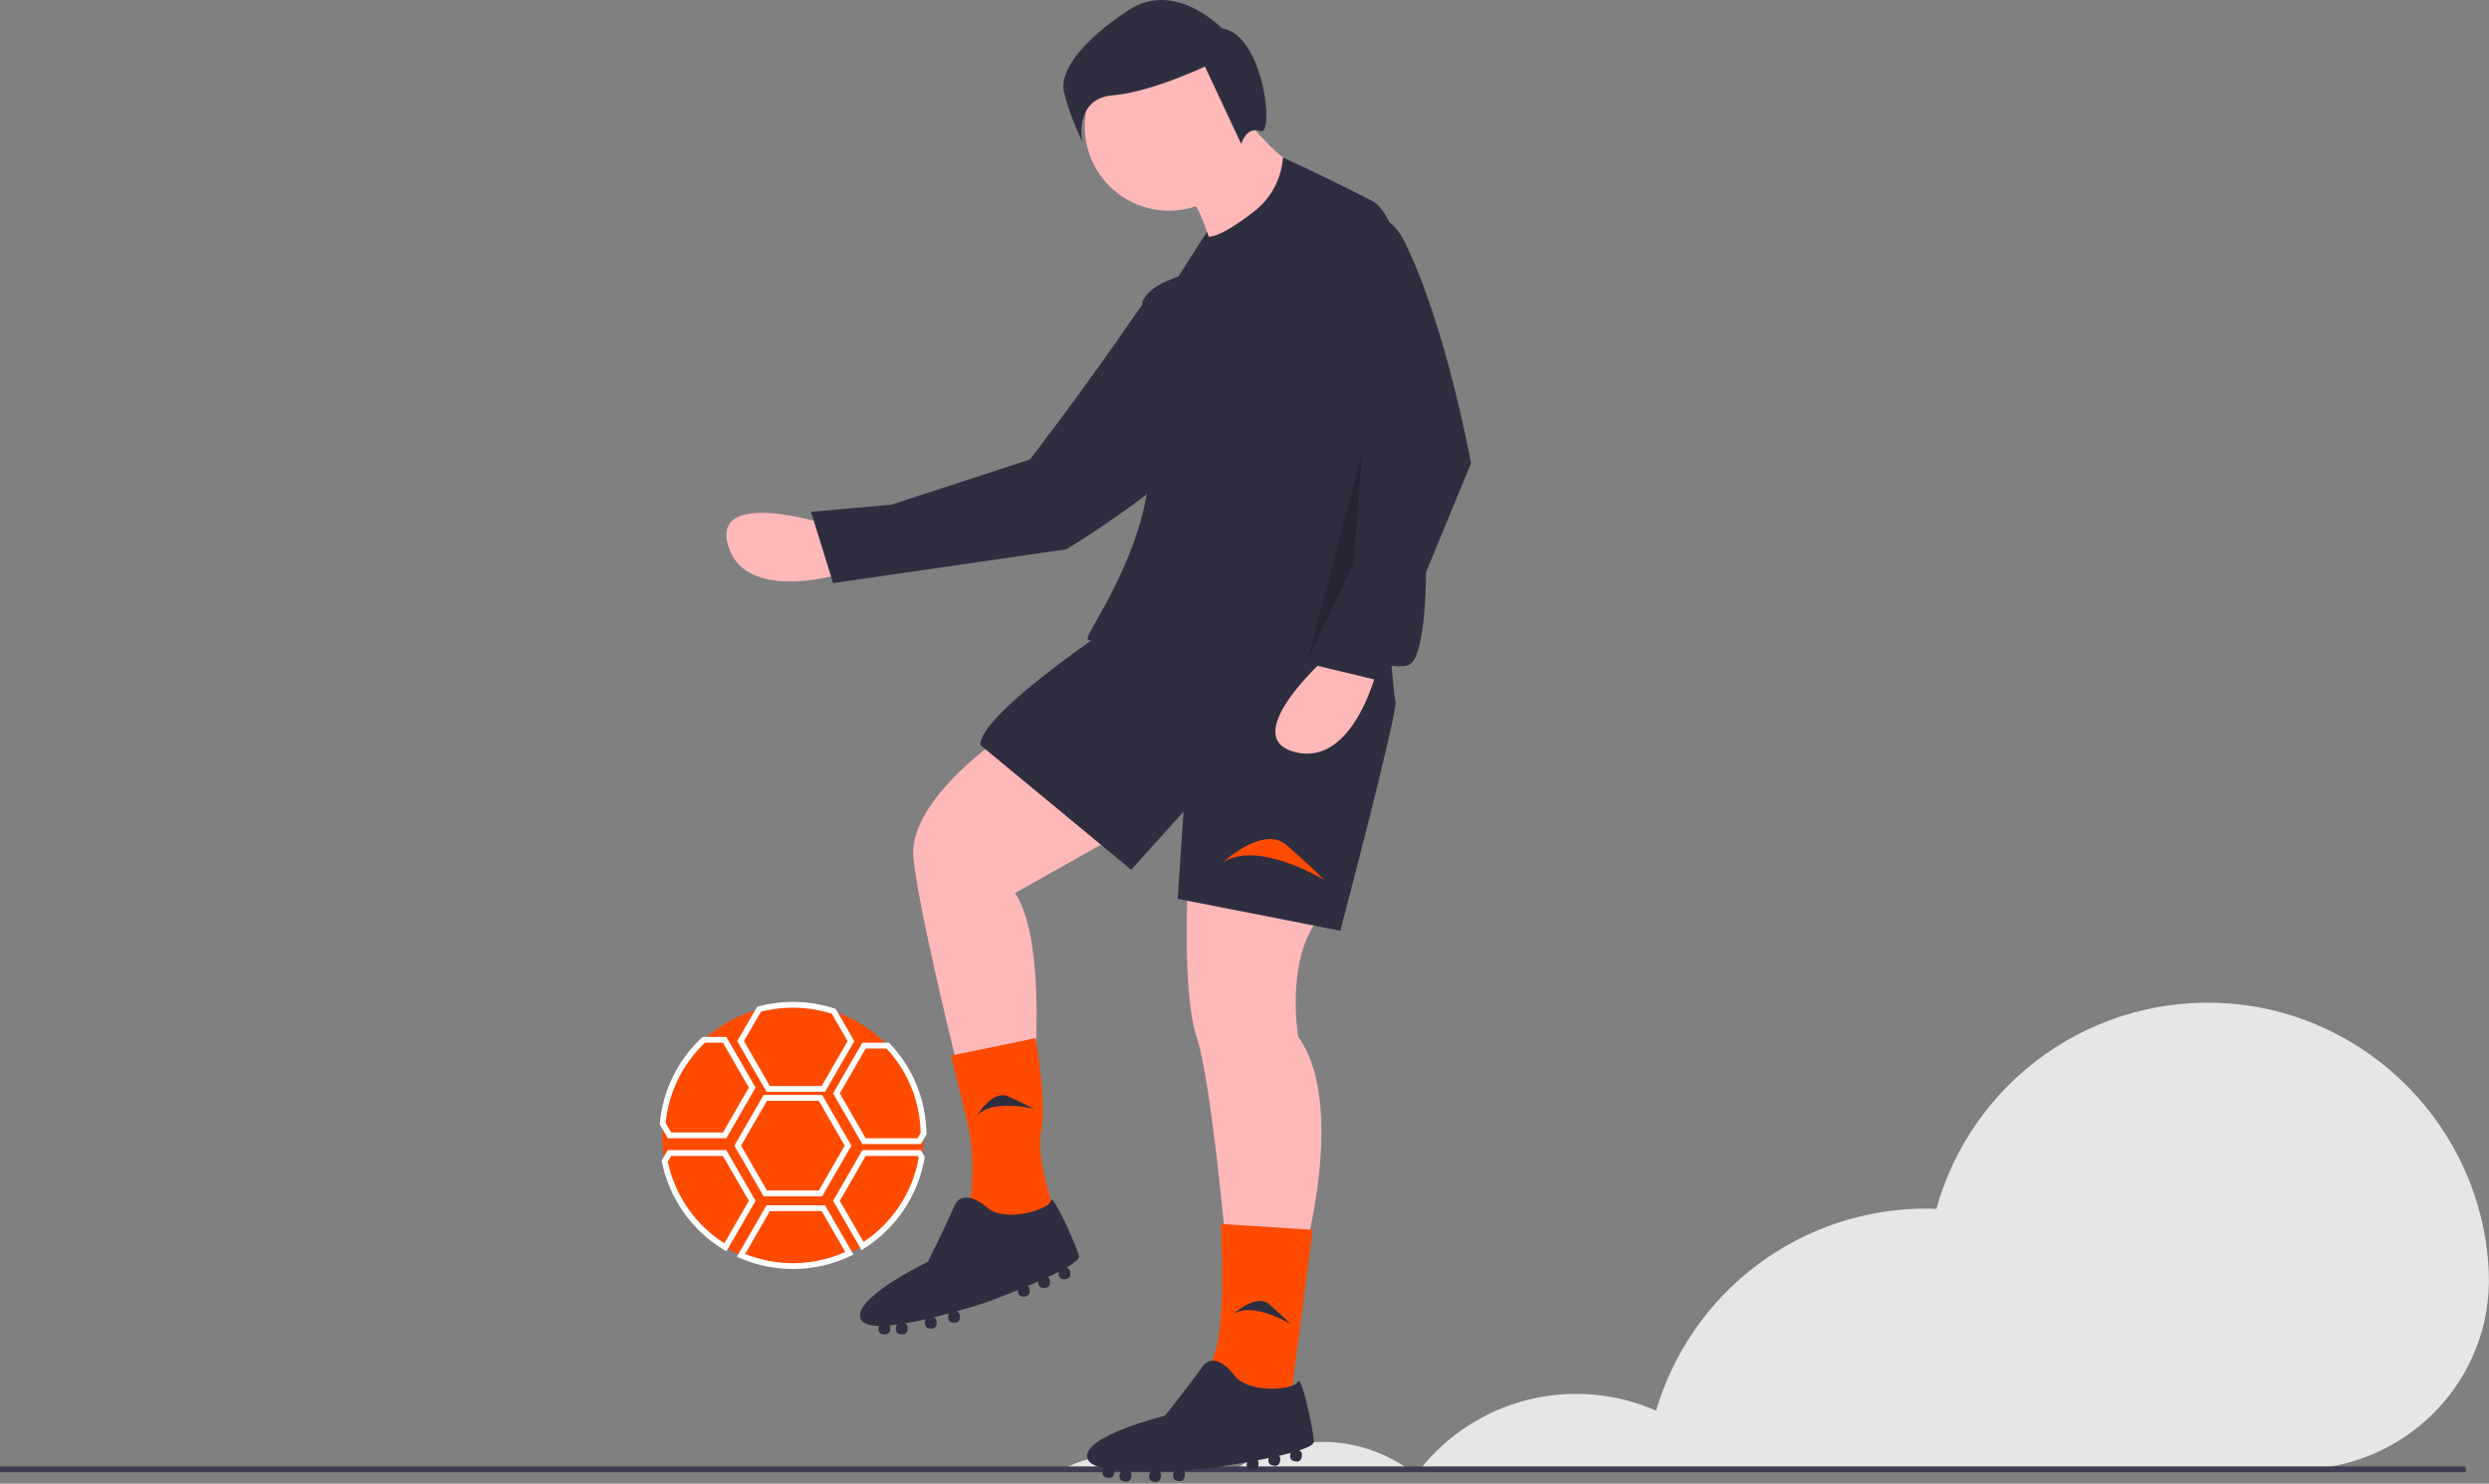 <svg width="857" height="511" viewBox="0 0 857 511" fill="none" xmlns="http://www.w3.org/2000/svg">
<rect x="0" y="0" width="857" height="511" fill="#808080" stroke="none"/>
<g clip-path="url(#clip0_77_577)">
<path d="M384.301 501.338C377.901 501.332 371.604 502.959 366.008 506.065H402.547C396.968 502.96 390.687 501.333 384.301 501.338Z" fill="#E6E6E6"/>
<path d="M455.206 496.611C444.515 496.599 434.082 499.902 425.346 506.065H485.026C476.302 499.909 465.884 496.606 455.206 496.611Z" fill="#E6E6E6"/>
<path d="M856.85 436.772C854.181 388.36 815.284 348.889 766.912 345.581C744.614 344.014 722.46 350.202 704.202 363.098C685.944 375.993 672.704 394.803 666.726 416.341C665.552 416.299 664.379 416.252 663.195 416.252C642.259 416.256 621.887 423.038 605.128 435.584C588.368 448.13 576.12 465.766 570.218 485.852C556.345 479.757 540.843 478.434 526.138 482.092C511.433 485.75 498.357 494.181 488.957 506.065H791.229C828.365 506.065 858.433 475.306 856.919 438.201C856.9 437.725 856.877 437.249 856.85 436.772Z" fill="#E6E6E6"/>
<path d="M849 505.065H0V507.065H849V505.065Z" fill="#3F3D56"/>
<path d="M283.344 180.239C283.344 180.239 244.809 168.235 250.725 187.984C256.64 207.733 289.098 197.757 289.098 197.757L283.344 180.239Z" fill="#FFB8B8"/>
<path d="M430.646 106.114C430.646 106.114 410.898 79.127 391.711 107.143C372.487 135.213 354.613 158.258 354.613 158.258L306.868 173.825L279.245 176.276L286.855 200.834L367.168 189.183C367.168 189.183 456.582 136.069 430.646 106.114Z" fill="#2F2E41"/>
<path d="M342.5 255.565C342.5 255.565 312.5 276.565 314.5 295.565C316.5 314.565 329.5 366.565 329.5 366.565L356.5 362.565C356.5 362.565 359.5 322.565 349.5 307.565L397.5 280.565L342.5 255.565Z" fill="#FFB8B8"/>
<path d="M409 305.065C409 305.065 407 342.065 412 357.065C417 372.065 422 428.065 422 428.065H450C450 428.065 463 379.065 447 357.065C447 357.065 442 328.065 456 314.065L409 305.065Z" fill="#FFB8B8"/>
<path d="M402.5 202.565C402.5 202.565 337.5 243.565 337.5 256.565L389.5 299.565L407.5 279.565L405.5 309.565L461.5 320.565C461.5 320.565 481.5 244.565 480.5 241.565C479.5 238.565 476.5 194.565 476.5 194.565L402.5 202.565Z" fill="#2F2E41"/>
<path d="M356.5 357.565L327.5 363.565L332.652 384.748C335.188 395.173 335.477 406.019 333.5 416.565C333.5 416.565 363.5 424.565 363.5 420.565C363.5 416.565 356.5 400.565 358.5 389.565C360.5 378.565 356.5 357.565 356.5 357.565Z" fill="#FF4B00"/>
<path d="M371.5 432.565C370.5 428.565 362.192 410.429 361.846 413.497C361.5 416.565 345.5 421.565 339.5 415.565C339.5 415.565 331.5 408.565 328.5 415.565C325.5 422.565 319.5 434.565 319.5 434.565C319.5 434.565 292.5 447.565 296.5 454.565C297.309 455.981 299.55 456.578 302.611 456.631C302.539 456.816 302.501 457.012 302.5 457.211V457.92C302.5 458.356 302.673 458.775 302.982 459.083C303.291 459.392 303.709 459.565 304.146 459.565H304.854C305.291 459.565 305.709 459.392 306.018 459.083C306.327 458.775 306.5 458.356 306.5 457.92V457.211C306.498 456.956 306.437 456.704 306.32 456.477C307.138 456.406 307.987 456.311 308.859 456.196C308.628 456.484 308.501 456.842 308.5 457.211V457.92C308.5 458.356 308.673 458.775 308.982 459.083C309.291 459.392 309.709 459.565 310.146 459.565H310.854C311.291 459.565 311.709 459.392 312.018 459.083C312.327 458.775 312.5 458.356 312.5 457.92V457.211C312.499 456.918 312.42 456.63 312.27 456.378C312.12 456.126 311.906 455.919 311.649 455.778C313.951 455.394 316.353 454.905 318.741 454.364C318.585 454.619 318.501 454.912 318.5 455.211V455.92C318.5 456.356 318.673 456.775 318.982 457.083C319.291 457.392 319.709 457.565 320.146 457.565H320.854C321.291 457.565 321.709 457.392 322.018 457.083C322.327 456.775 322.5 456.356 322.5 455.92V455.211C322.5 454.893 322.407 454.581 322.233 454.315C322.06 454.048 321.813 453.838 321.522 453.709C323.313 453.272 325.069 452.817 326.74 452.366C326.584 452.62 326.501 452.912 326.5 453.211V453.92C326.5 454.356 326.673 454.775 326.982 455.083C327.291 455.392 327.709 455.565 328.146 455.565H328.854C329.291 455.565 329.709 455.392 330.018 455.083C330.327 454.775 330.5 454.356 330.5 453.92V453.211C330.499 452.861 330.386 452.52 330.178 452.239C329.97 451.958 329.677 451.75 329.343 451.647C335.215 449.993 339.5 448.565 339.5 448.565C339.5 448.565 344.476 446.755 350.5 444.309V444.92C350.5 445.356 350.673 445.775 350.982 446.083C351.291 446.392 351.709 446.565 352.146 446.565H352.854C353.291 446.565 353.709 446.392 354.018 446.083C354.327 445.775 354.5 445.356 354.5 444.92V444.211C354.499 443.961 354.442 443.715 354.331 443.492C354.221 443.268 354.061 443.072 353.864 442.92C355.073 442.411 356.293 441.889 357.5 441.357V441.92C357.5 442.356 357.673 442.775 357.982 443.083C358.291 443.392 358.709 443.565 359.146 443.565H359.854C360.291 443.565 360.709 443.392 361.018 443.083C361.327 442.775 361.5 442.356 361.5 441.92V441.211C361.5 440.946 361.436 440.685 361.313 440.451C361.19 440.216 361.013 440.015 360.796 439.864C362.101 439.255 363.357 438.647 364.516 438.051C364.511 438.105 364.5 438.156 364.5 438.211V438.92C364.5 439.356 364.673 439.775 364.982 440.083C365.291 440.392 365.709 440.565 366.146 440.565H366.854C367.291 440.565 367.709 440.392 368.018 440.083C368.327 439.775 368.5 439.356 368.5 438.92V438.211C368.5 437.831 368.369 437.464 368.129 437.17C367.889 436.876 367.555 436.674 367.183 436.598C369.979 434.975 371.742 433.534 371.5 432.565Z" fill="#2F2E41"/>
<path d="M452 423.565L420.32 421.565C420.32 421.565 422.24 454.565 418.4 465.565C414.56 476.565 416.48 480.565 416.48 480.565L444.32 482.565L452 423.565Z" fill="#FF4B00"/>
<path d="M452.39 496.5C452.246 492.379 447.901 472.91 446.924 475.838C445.946 478.766 429.255 480.32 424.638 473.201C424.638 473.201 418.273 464.687 413.88 470.908C409.486 477.128 401.116 487.614 401.116 487.614C401.116 487.614 371.999 494.698 374.451 502.378C374.947 503.932 377.015 504.983 379.997 505.672C379.888 505.838 379.81 506.023 379.768 506.217L379.62 506.91C379.529 507.337 379.611 507.782 379.849 508.148C380.086 508.515 380.459 508.772 380.886 508.863L381.579 509.01C382.006 509.101 382.452 509.019 382.818 508.782C383.184 508.544 383.441 508.171 383.532 507.744L383.68 507.051C383.731 506.801 383.723 506.542 383.657 506.296C384.472 506.396 385.321 506.481 386.198 506.55C385.912 506.784 385.714 507.107 385.636 507.468L385.488 508.161C385.397 508.588 385.479 509.033 385.717 509.4C385.954 509.766 386.327 510.023 386.754 510.114L387.447 510.261C387.874 510.352 388.32 510.27 388.686 510.033C389.052 509.795 389.309 509.422 389.4 508.995L389.548 508.302C389.608 508.015 389.59 507.717 389.497 507.44C389.403 507.162 389.236 506.915 389.014 506.723C391.345 506.827 393.797 506.85 396.246 506.819C396.039 507.035 395.896 507.304 395.833 507.597L395.685 508.29C395.594 508.717 395.676 509.162 395.914 509.529C396.151 509.895 396.525 510.152 396.951 510.243L397.644 510.39C398.071 510.481 398.517 510.399 398.883 510.162C399.249 509.924 399.506 509.551 399.597 509.124L399.745 508.431C399.811 508.12 399.785 507.796 399.671 507.499C399.557 507.202 399.359 506.945 399.101 506.758C400.944 506.705 402.757 506.625 404.485 506.532C404.28 506.749 404.138 507.017 404.074 507.309L403.926 508.002C403.835 508.429 403.918 508.874 404.155 509.241C404.393 509.607 404.766 509.864 405.193 509.955L405.886 510.102C406.312 510.193 406.758 510.111 407.124 509.874C407.49 509.636 407.747 509.263 407.838 508.836L407.986 508.143C408.058 507.8 408.019 507.444 407.874 507.125C407.729 506.807 407.486 506.543 407.18 506.372C413.269 505.979 417.757 505.476 417.757 505.476C417.757 505.476 423.001 504.743 429.403 503.607L429.275 504.204C429.184 504.631 429.267 505.076 429.504 505.442C429.742 505.809 430.115 506.066 430.542 506.157L431.235 506.304C431.661 506.395 432.107 506.313 432.473 506.076C432.839 505.838 433.096 505.465 433.187 505.038L433.335 504.345C433.386 504.101 433.381 503.848 433.32 503.606C433.259 503.364 433.143 503.14 432.982 502.949C434.271 502.704 435.573 502.448 436.864 502.179L436.747 502.729C436.656 503.156 436.738 503.602 436.976 503.968C437.213 504.334 437.586 504.591 438.013 504.682L438.706 504.83C439.133 504.921 439.579 504.838 439.945 504.601C440.311 504.363 440.568 503.99 440.659 503.563L440.807 502.87C440.862 502.611 440.853 502.343 440.782 502.088C440.711 501.833 440.58 501.599 440.399 501.406C441.802 501.083 443.158 500.75 444.415 500.409C444.399 500.46 444.378 500.508 444.366 500.562L444.219 501.255C444.128 501.682 444.21 502.127 444.447 502.493C444.685 502.86 445.058 503.116 445.485 503.207L446.178 503.355C446.605 503.446 447.05 503.364 447.417 503.126C447.783 502.889 448.04 502.516 448.131 502.089L448.278 501.396C448.357 501.025 448.306 500.638 448.132 500.3C447.959 499.963 447.674 499.696 447.327 499.544C450.4 498.539 452.425 497.498 452.39 496.5Z" fill="#2F2E41"/>
<path d="M402.5 72.565C418.516 72.565 431.5 59.582 431.5 43.565C431.5 27.549 418.516 14.565 402.5 14.565C386.484 14.565 373.5 27.549 373.5 43.565C373.5 59.582 386.484 72.565 402.5 72.565Z" fill="#FFB8B8"/>
<path d="M428.5 40.565C428.5 40.565 444.5 60.565 452.5 59.565L417.5 86.565C417.5 86.565 413.5 69.565 408.5 67.565C403.5 65.565 428.5 40.565 428.5 40.565Z" fill="#FFB8B8"/>
<path d="M491 189.065C491 189.065 490.998 78.719 472.487 69.213C453.987 59.714 441.749 54.291 441.749 54.291C441.477 57.912 440.448 61.435 438.729 64.634C437.01 67.832 434.639 70.634 431.769 72.859C425.635 77.594 419.524 81.521 416.11 81.534L416 81.065L415.584 79.876L405.5 95.565C405.5 95.565 396.5 97.565 393.5 103.565C391.877 106.811 399.531 139.488 395 169.065C391.156 194.159 374.959 216.811 374.5 219.565C373.724 224.221 393.41 212.023 402.275 206.321C402.407 206.468 402.5 206.565 402.5 206.565C402.5 206.565 397.5 208.565 407.5 205.565C413.166 203.865 421.077 203.771 426.872 204.008C426.865 205.746 426.906 207.126 427 208.065C428 218.065 478 232.065 485 229.065C492 226.065 491 189.065 491 189.065Z" fill="#2F2E41"/>
<path d="M456 227.065C456 227.065 426 254.065 446 259.065C466 264.065 474 231.065 474 231.065L456 227.065Z" fill="#FFB8B8"/>
<path d="M421 297.065C421 297.065 435 284.065 443 291.065C451 298.065 456 303.065 456 303.065C456 303.065 433 289.065 421 297.065Z" fill="#FF4B00"/>
<path d="M424.636 452.614C424.636 452.614 432.527 445.286 437.036 449.232C441.546 453.177 444.364 455.995 444.364 455.995C444.364 455.995 431.4 448.104 424.636 452.614Z" fill="#2F2E41"/>
<path d="M336.233 384.459C336.233 384.459 341.65 375.153 347.112 377.615C352.574 380.077 356.091 381.953 356.091 381.953C356.091 381.953 341.392 378.177 336.233 384.459Z" fill="#2F2E41"/>
<path d="M483.444 82.934C473.531 63.008 443.37 73.876 448.271 95.585C448.344 95.909 448.42 96.235 448.5 96.565C453.666 117.115 462.107 136.699 473.5 154.565L462.5 203.565L450.5 228.565L475.5 234.565L506.5 159.565C506.5 159.565 497.949 112.092 483.444 82.934Z" fill="#2F2E41"/>
<path opacity="0.2" d="M469 156.065L450 228.065L466 194.065L469 156.065Z" fill="black"/>
<path d="M420.713 9.761C420.713 9.761 404.683 -7.115 388.547 3.513C372.412 14.141 364.758 24.465 366.34 31.654C367.922 38.843 372.604 48.842 372.604 48.842C372.604 48.842 369.694 33.949 383.055 32.847C396.415 31.745 414.874 22.903 414.874 22.903L427.359 49.567C427.359 49.567 429.124 43.388 434.018 45.16C438.912 46.933 435.119 11.738 420.713 9.761Z" fill="#2F2E41"/>
<path d="M318 391.065C317.999 393.598 317.788 396.127 317.37 398.625V398.635C316.222 405.356 313.562 411.727 309.591 417.269C305.62 422.811 300.442 427.379 294.448 430.627C288.454 433.876 281.8 435.72 274.989 436.021C268.178 436.322 261.387 435.072 255.13 432.365H255.12C253.269 431.566 251.474 430.641 249.75 429.595C244.406 426.369 239.79 422.067 236.196 416.963C232.602 411.859 230.107 406.064 228.87 399.945C228.29 397.021 227.999 394.047 228 391.065C228 389.705 228.06 388.355 228.18 387.025V387.015C229.218 375.532 234.624 364.885 243.282 357.272C251.941 349.659 263.192 345.659 274.713 346.099C286.235 346.539 297.148 351.385 305.2 359.637C313.253 367.888 317.831 378.916 317.99 390.445V390.455C318 390.665 318 390.855 318 391.065Z" fill="#FF4B00"/>
<path d="M284.077 376.035H263.923L253.845 358.585L260.681 346.737L261.08 346.63C269.733 344.317 278.872 344.573 287.383 347.365L287.745 347.485L294.155 358.585L284.077 376.035ZM265.077 374.035H282.923L291.845 358.585L286.396 349.147C278.488 346.64 270.035 346.4 261.998 348.456L256.155 358.585L265.077 374.035Z" fill="white"/>
<path d="M283.077 412.036H262.923L252.845 394.582L262.923 377.128H283.077L293.155 394.582L283.077 412.036ZM264.077 410.036H281.923L290.845 394.582L281.923 379.128H264.077L255.155 394.582L264.077 410.036Z" fill="white"/>
<path d="M273 437.065C266.715 437.077 260.495 435.789 254.731 433.282L253.704 432.836L263.922 415.125H284.077L293.865 432.08L292.893 432.547C286.689 435.537 279.887 437.082 273 437.065ZM256.563 431.882C262.061 434.094 267.95 435.174 273.875 435.057C279.801 434.939 285.642 433.628 291.048 431.2L282.923 417.125H265.078L256.563 431.882Z" fill="white"/>
<path d="M317.077 394.035H296.923L286.845 376.585L296.922 359.125H306.1L306.396 359.436C314.354 367.809 318.853 378.881 318.99 390.432V390.722L317.077 394.035ZM298.077 392.035H315.923L316.986 390.194C316.793 379.386 312.608 369.032 305.237 361.125H298.078L289.155 376.585L298.077 392.035Z" fill="white"/>
<path d="M296.645 430.547L286.845 413.585L296.922 396.125H317.076L318.37 398.355L318.356 398.802C317.263 405.171 314.844 411.238 311.256 416.611C307.667 421.984 302.989 426.543 297.524 429.991L296.645 430.547ZM289.155 413.585L297.33 427.733C302.282 424.443 306.518 420.185 309.782 415.215C313.046 410.245 315.272 404.666 316.324 398.814L315.924 398.125H298.078L289.155 413.585Z" fill="white"/>
<path d="M250.106 430.978L249.233 430.451C243.772 427.15 239.055 422.752 235.382 417.535C231.708 412.318 229.157 406.395 227.89 400.141L227.815 399.771L229.923 396.125H250.078L260.155 413.585L250.106 430.978ZM229.926 400.116C231.141 405.857 233.489 411.299 236.833 416.122C240.177 420.944 244.449 425.051 249.4 428.202L257.845 413.585L248.922 398.125H231.077L229.926 400.116Z" fill="white"/>
<path d="M250.077 392.035H229.923L227.18 387.294V387.025C228.168 375.693 233.331 365.131 241.669 357.392L241.957 357.125H250.078L260.155 374.585L250.077 392.035ZM231.077 390.035H248.923L257.845 374.585L248.922 359.125H242.746C235.031 366.406 230.22 376.239 229.205 386.799L231.077 390.035Z" fill="white"/>
</g>
<defs>
<clipPath id="clip0_77_577">
<rect width="856.974" height="510.427" fill="white"/>
</clipPath>
</defs>
</svg>
